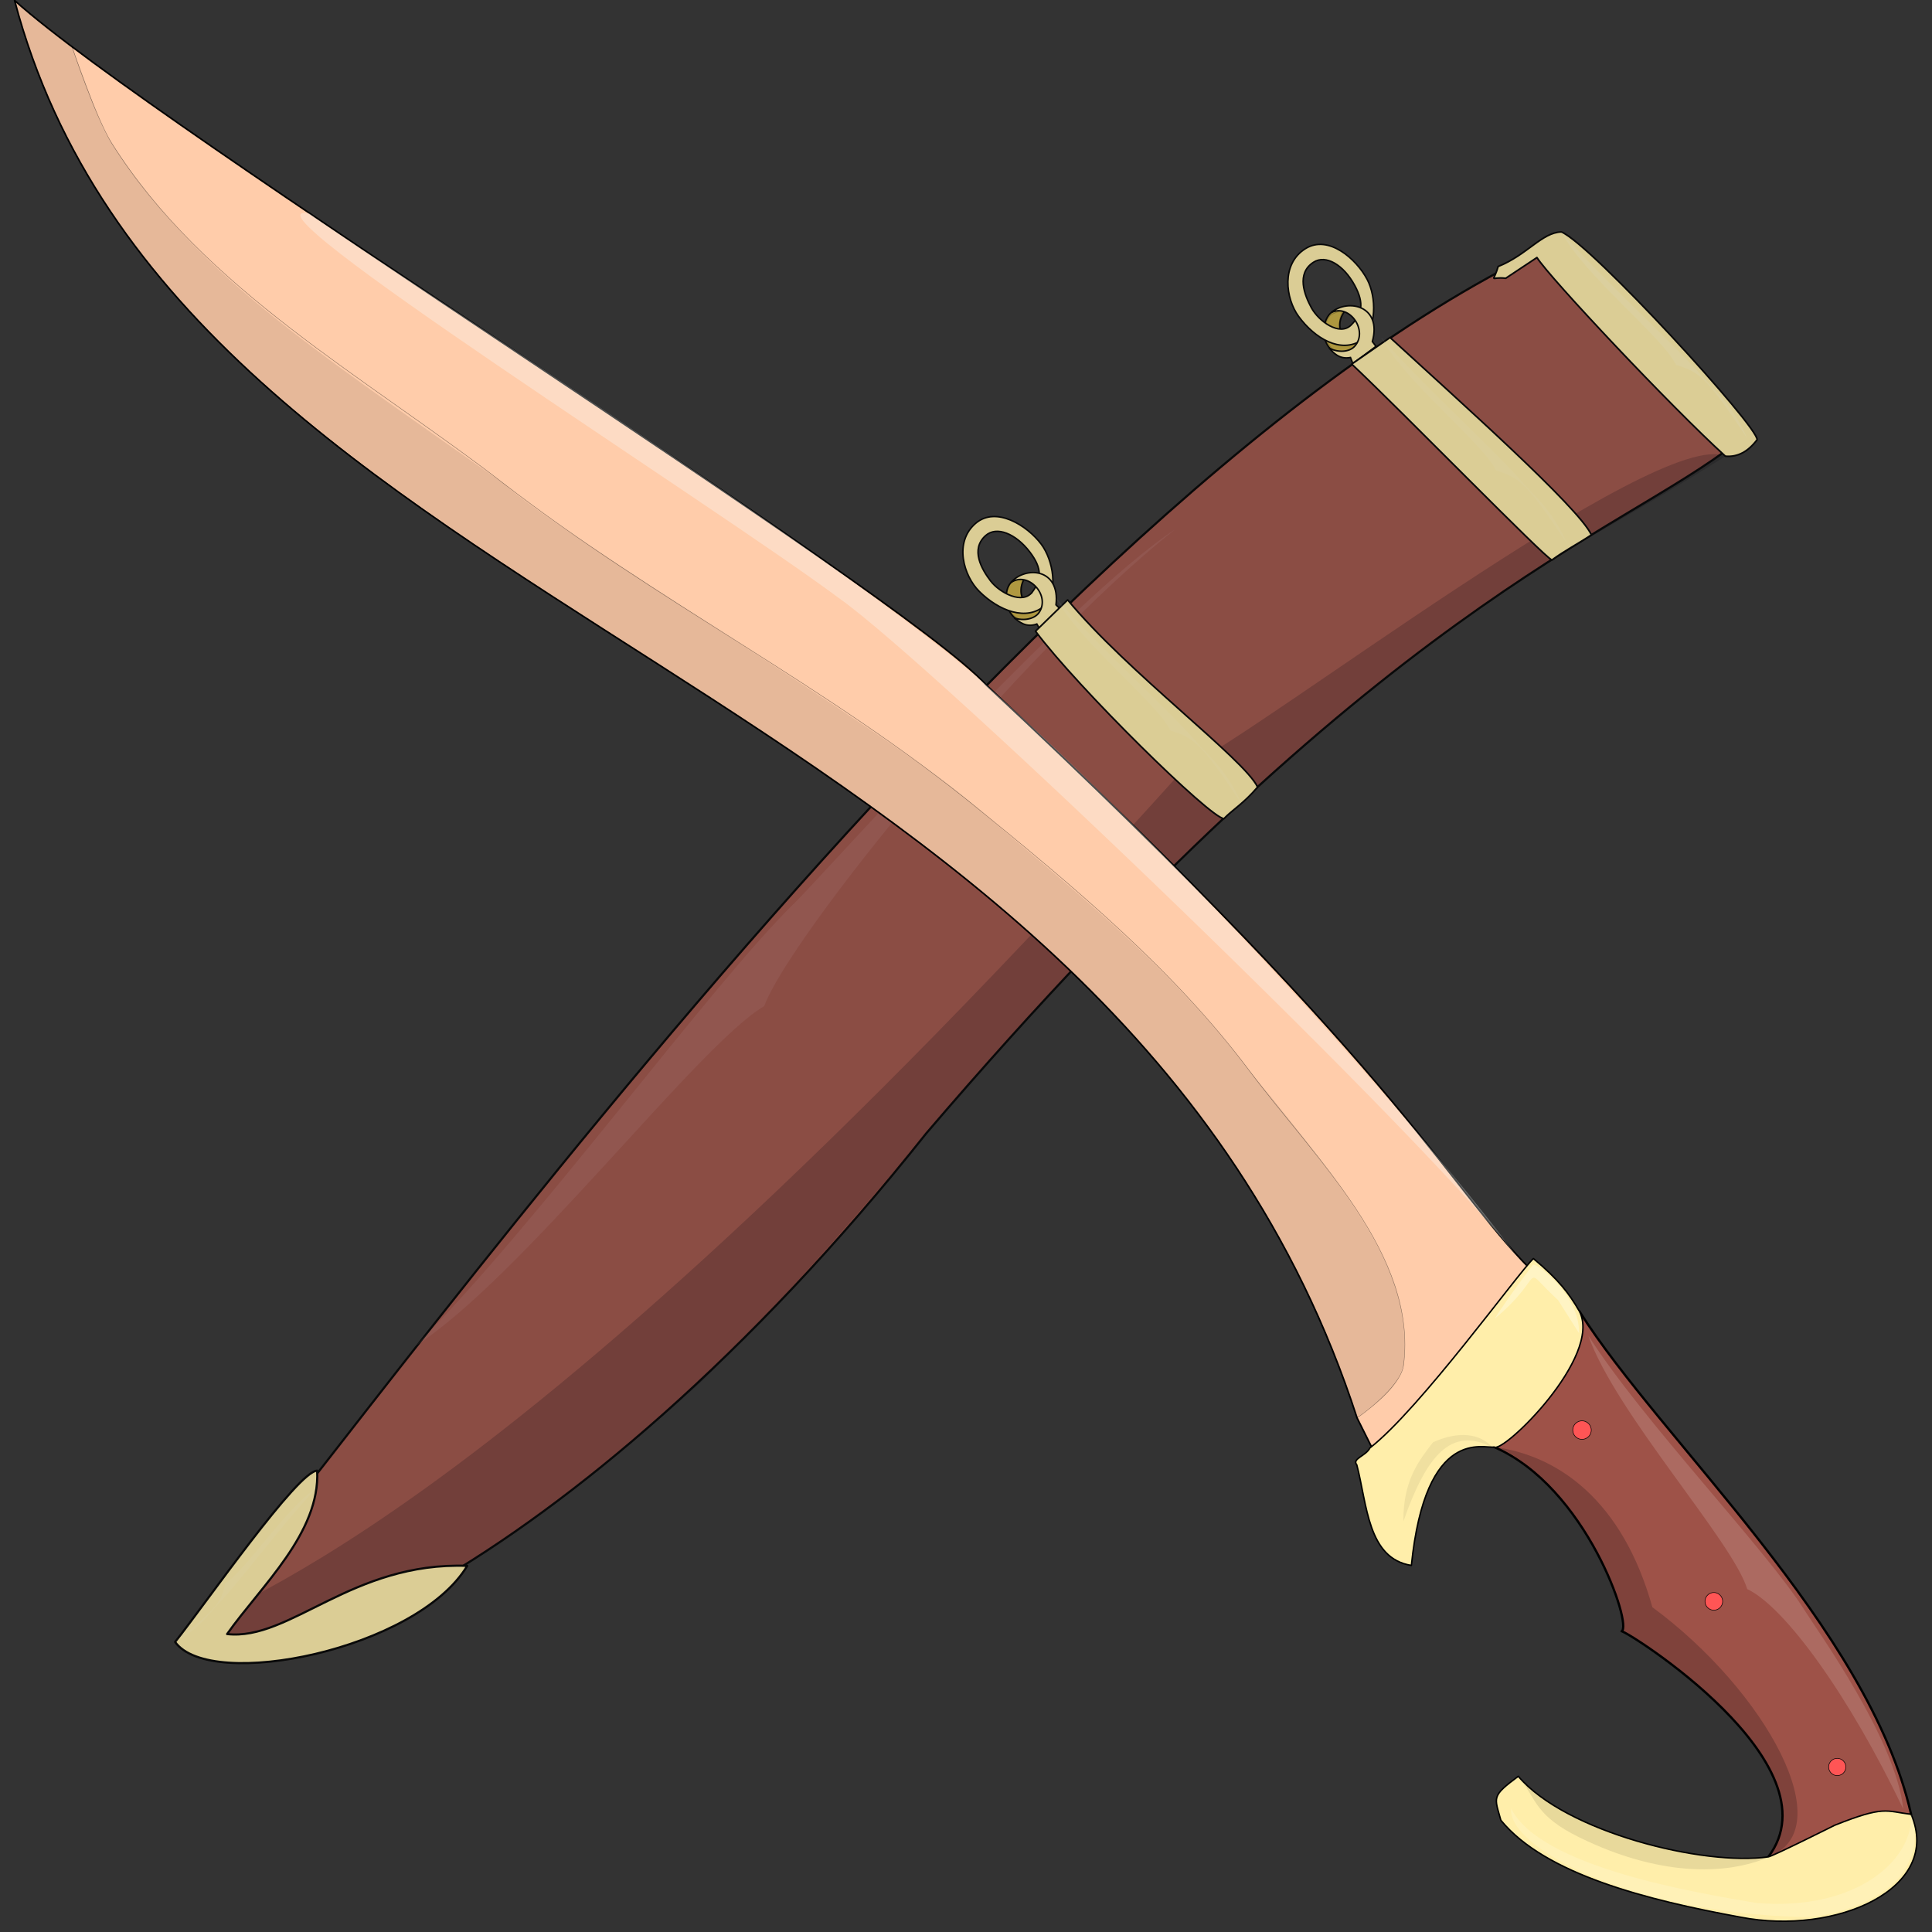 <?xml version="1.0" encoding="UTF-8" standalone="no"?>
<!-- Created with Inkscape (http://www.inkscape.org/) -->

<svg
   xmlns:osb="http://www.openswatchbook.org/uri/2009/osb"
   xmlns:dc="http://purl.org/dc/elements/1.1/"
   xmlns:cc="http://creativecommons.org/ns#"
   xmlns:rdf="http://www.w3.org/1999/02/22-rdf-syntax-ns#"
   xmlns:svg="http://www.w3.org/2000/svg"
   xmlns="http://www.w3.org/2000/svg"
   xmlns:sodipodi="http://sodipodi.sourceforge.net/DTD/sodipodi-0.dtd"
   xmlns:inkscape="http://www.inkscape.org/namespaces/inkscape"
   viewBox="0 0 256 256"
   id="svg4206"
   version="1.1"
   inkscape:version="0.92.3 (2405546, 2018-03-11)"
   sodipodi:docname="Falcata.svg">
  <rect x="0" y="0" width="256" height="256" fill="#333333" stroke="none"/>
  <style
     id="style3">
    svg { cursor: default; }
  </style>
  <defs
     id="defs4208">
    <linearGradient
       id="linearGradient9718"
       osb:paint="solid">
      <stop
         style="stop-color:#ffdd55;stop-opacity:1;"
         offset="0"
         id="stop9716" />
    </linearGradient>
    <linearGradient
       id="linearGradient5134"
       osb:paint="solid">
      <stop
         style="stop-color:#060000;stop-opacity:1;"
         offset="0"
         id="stop5132" />
    </linearGradient>
    <linearGradient
       id="linearGradient3678"
       osb:paint="solid">
      <stop
         style="stop-color:#060000;stop-opacity:1;"
         offset="0"
         id="stop3676" />
    </linearGradient>
    <linearGradient
       osb:paint="solid"
       id="linearGradient6844">
      <stop
         id="stop6842"
         offset="0"
         style="stop-color:#fafafa;stop-opacity:1;" />
    </linearGradient>
    <linearGradient
       id="linearGradient4509"
       osb:paint="solid">
      <stop
         style="stop-color:#ffaaaa;stop-opacity:1;"
         offset="0"
         id="stop4511" />
    </linearGradient>
    <linearGradient
       id="linearGradient4503"
       osb:paint="solid">
      <stop
         style="stop-color:#ff8080;stop-opacity:1;"
         offset="0"
         id="stop4505" />
    </linearGradient>
    <linearGradient
       id="linearGradient4497"
       osb:paint="solid">
      <stop
         style="stop-color:#ff5555;stop-opacity:1;"
         offset="0"
         id="stop4499" />
    </linearGradient>
  </defs>
  <sodipodi:namedview
     id="base"
     pagecolor="#ffffff"
     bordercolor="#666666"
     borderopacity="1.0"
     inkscape:pageopacity="0.0"
     inkscape:pageshadow="2"
     inkscape:zoom="2.0000001"
     inkscape:cx="42.917142"
     inkscape:cy="131.2812"
     inkscape:document-units="px"
     inkscape:current-layer="layer4"
     showgrid="false"
     units="px"
     inkscape:window-width="1346"
     inkscape:window-height="736"
     inkscape:window-x="-20"
     inkscape:window-y="7"
     inkscape:window-maximized="0"
     inkscape:snap-global="true"
     inkscape:measure-start="292.735,128.521"
     inkscape:measure-end="293.801,130.016"
     inkscape:object-paths="false"
     inkscape:snap-smooth-nodes="true"
     inkscape:object-nodes="true"
     inkscape:snap-object-midpoints="true"
     inkscape:snap-others="true"
     inkscape:snap-nodes="true"
     inkscape:snap-center="true" />
  <g
     inkscape:groupmode="layer"
     id="layer4"
     inkscape:label="bow"
     style="display:inline">
    <g
       style="display:inline;opacity:0.429"
       inkscape:label="Reflayer"
       id="g2906-9"
       transform="rotate(-178.59,-126.971,184.999)" />
    <g
       id="layer6-7"
       inkscape:label="Layer 0"
       style="display:inline"
       transform="rotate(-178.59,-126.971,184.999)" />
    <g
       id="layer8-6"
       inkscape:label="Layer 3"
       style="display:inline"
       transform="rotate(-178.59,-126.971,184.999)" />
    <g
       id="layer5-5"
       inkscape:label="Layer 5"
       style="display:inline;opacity:0.581"
       transform="translate(-150.941,300.005)" />
    <g
       id="g1319"
       transform="matrix(0.286,0.318,-0.318,0.286,285.364,499.155)" />
    <g
       style="display:inline;opacity:0.429"
       inkscape:label="Reflayer"
       id="g2906-6"
       transform="rotate(84.695,-219.752,223.617)" />
    <g
       id="layer6-8"
       inkscape:label="Layer 0"
       style="display:inline"
       transform="rotate(84.695,-219.752,223.617)" />
    <g
       id="layer8-7"
       inkscape:label="Layer 3"
       style="display:inline"
       transform="rotate(84.695,-219.752,223.617)" />
    <g
       id="layer5-5-9"
       inkscape:label="Layer 5"
       style="display:inline;opacity:0.581"
       transform="rotate(-96.715,115.656,186.158)" />
    <g
       style="opacity:1"
       id="layer3"
       transform="translate(-23.862,-38.902)" />
    <g
       id="g5218"
       transform="matrix(-0.214,0.617,0.617,0.214,197.984,0.994)"
       style="opacity:0.821">
      <path
         id="path4592-8-3"
         d="m 68.743,-10.333 c 1.248,-2.16 7.374,-1.278 8.022,2.983 l -1.39,3.976 -2.765,0.073 C 75.32,-6.374 71.533,-10.164 67.413,-8.143 Z"
         inkscape:connector-curvature="0"
         style="fill:#ffdd55;fill-opacity:1;fill-rule:evenodd;stroke:#000000;stroke-width:0.31;stroke-miterlimit:4;stroke-dasharray:none"
         sodipodi:nodetypes="cccccc" />
      <path
         id="path4592-9-3"
         d="m 69.308,-10.536 c 1.567,-1.942 7.483,-0.125 7.466,4.185 l -1.987,3.714 -2.744,-0.354 c 3.152,-2.619 -0.005,-6.948 -4.388,-5.587 z"
         inkscape:connector-curvature="0"
         style="display:inline;opacity:0.22;fill:#000000;fill-opacity:1;fill-rule:evenodd;stroke:#000000;stroke-width:0.31;stroke-miterlimit:4;stroke-dasharray:none"
         sodipodi:nodetypes="cccccc" />
      <path
         id="path4594-3-2"
         d="m 72.61,-3.301 c -3.279,2.111 -9.256,0.034 -12.057,-2.975 -3.207,-3.446 -6.035,-10.415 -1.787,-13.861 4.573,-3.709 10.916,-0.491 13.448,3.184 3.159,4.584 4.365,10.568 0.395,13.652 -3.81,2.96 -2.6e-5,-8.65e-5 -5e-5,-6.89e-5 z m -2.239,-3.006 c 2.989,-1.436 1.426,-6.478 -0.65,-8.759 -1.971,-2.165 -5.547,-5.231 -8.872,-2.634 -2.337,1.826 -1.525,5.927 1.705,9.454 2.87,3.135 5.084,3.252 7.817,1.939 z"
         inkscape:connector-curvature="0"
         style="fill:#ffeeaa;fill-opacity:1;fill-rule:evenodd;stroke:#000000;stroke-width:0.31;stroke-miterlimit:4;stroke-dasharray:none" />
      <path
         style="fill:#ffeeaa;fill-opacity:1;fill-rule:evenodd;stroke:#000000;stroke-width:0.31;stroke-miterlimit:4;stroke-dasharray:none"
         inkscape:connector-curvature="0"
         d="M 72.821,-0.131 72.131,-1.14 c -7.516,-0.475 -6.676,-7.545 -2.812,-9.832 -2.993,2.989 1.083,8.45 4.959,6.729 1.393,-0.618 2.307,-2.684 1.977,-4.77 0.618,1.182 1.554,2.701 0.395,4.741 l 1,0.856 z"
         id="path4692-2-9"
         sodipodi:nodetypes="cccscccc" />
      <path
         sodipodi:nodetypes="ccccc"
         inkscape:connector-curvature="0"
         id="path4453-4-7"
         d="m 67.267,75.408 c -7.907,-8.254 -17.298,-31.968 -23.662,-50.428 C 130.147,-62.536 372.263,-129.228 398.549,-142.415 412.049,-130.998 364.12,-72.745 253.552,-34 121.913,17.569 93.234,58.71 67.267,75.408 Z"
         style="display:inline;opacity:1;fill:#9e5248;fill-opacity:1;fill-rule:evenodd;stroke:#000000;stroke-width:0.436;stroke-linecap:butt;stroke-linejoin:miter;stroke-miterlimit:4;stroke-dasharray:none;stroke-opacity:1" />
      <path
         sodipodi:nodetypes="cccccc"
         id="path2584-87-0-8-5-7-8-5-7-4-7-1-1-0"
         d="M 70.642,74.158 C 69.499,59.117 154.444,3.439 166.238,-8.696 367.009,-93.244 391.131,-140.172 398.549,-142.415 c 3.757,26.092 -37.549,57.078 -82.416,81.814 C 269.498,-37.55 223.916,-25.614 173.462,2.14 107.491,37.706 104.158,47.559 70.642,74.158 Z"
         inkscape:connector-curvature="0"
         style="display:inline;opacity:0.199;fill:#000005;fill-opacity:1;fill-rule:evenodd;stroke-width:0.27" />
      <path
         sodipodi:nodetypes="ccccc"
         inkscape:connector-curvature="0"
         id="path1345-0-2-2-7-8-9-7"
         d="m 401.024,-144.183 c -9.755,3.402 -40.906,12.145 -42.288,15.84 11.722,4.738 25.856,-3.096 37.314,-6.402 -2.826,12.516 -22.203,19.131 -29.04,41.5 19.453,-4.117 41.113,-40.877 34.014,-50.939 z"
         style="display:inline;opacity:1;fill:#ffeeaa;fill-opacity:1;fill-rule:nonzero;stroke:#000000;stroke-width:0.438;stroke-linecap:round;stroke-linejoin:round;stroke-miterlimit:4;stroke-dasharray:none;stroke-opacity:1;paint-order:normal" />
      <path
         id="path4592-9"
         d="m 141.712,-53.882 c 1.567,-1.942 7.483,-0.125 7.466,4.185 l -1.987,3.714 -2.744,-0.354 c 3.152,-2.619 -0.005,-6.948 -4.388,-5.587 z"
         inkscape:connector-curvature="0"
         style="fill:#ffdd55;fill-opacity:1;fill-rule:evenodd;stroke:#000000;stroke-width:0.31;stroke-miterlimit:4;stroke-dasharray:none"
         sodipodi:nodetypes="cccccc" />
      <path
         id="path4592-9-5"
         d="m 141.559,-53.876 c 1.567,-1.942 7.483,-0.125 7.466,4.185 l -1.987,3.714 -2.744,-0.354 c 3.152,-2.619 -0.005,-6.948 -4.388,-5.587 z"
         inkscape:connector-curvature="0"
         style="display:inline;opacity:0.213;fill:#000000;fill-opacity:1;fill-rule:evenodd;stroke:#000000;stroke-width:0.31;stroke-miterlimit:4;stroke-dasharray:none"
         sodipodi:nodetypes="cccccc" />
      <path
         id="path4594-5"
         d="m 144.448,-46.338 c -3.566,1.58 -9.151,-1.394 -11.454,-4.799 -2.637,-3.899 -4.356,-11.221 0.373,-13.97 5.09,-2.959 10.861,1.199 12.796,5.221 2.414,5.016 2.682,11.115 -1.715,13.55 -4.221,2.337 -1e-5,-8.9e-5 -4e-5,-7.5e-5 z m -1.749,-3.316 c 3.174,-0.957 2.409,-6.18 0.709,-8.754 -1.614,-2.443 -4.673,-6.024 -8.359,-3.971 -2.591,1.443 -2.421,5.62 0.226,9.603 2.352,3.54 4.521,3.997 7.425,3.122 z"
         inkscape:connector-curvature="0"
         style="fill:#ffeeaa;fill-opacity:1;fill-rule:evenodd;stroke:#000000;stroke-width:0.31;stroke-miterlimit:4;stroke-dasharray:none" />
      <path
         style="fill:#ffeeaa;fill-opacity:1;fill-rule:evenodd;stroke:#000000;stroke-width:0.31;stroke-miterlimit:4;stroke-dasharray:none"
         inkscape:connector-curvature="0"
         d="m 144.167,-43.173 -0.526,-1.103 c -7.353,-1.629 -5.433,-8.485 -1.262,-10.148 -3.418,2.492 -0.234,8.516 3.861,7.413 1.472,-0.396 2.693,-2.296 2.69,-4.407 0.429,1.263 1.118,2.909 -0.341,4.746 l 0.856,1 z"
         id="path4692-26"
         sodipodi:nodetypes="cccscccc" />
      <path
         sodipodi:nodetypes="ccscc"
         id="path2582-0-9-2-3-8-2-9-2-8-6-1-2-4"
         d="m 239.967,-73.532 c -14.989,0.263 -84.753,25.438 -118.656,47.025 20.609,-15.867 90.138,-44.683 96.708,-47.989 21.303,-10.72 79.725,-28.248 110.43,-43.418 -20.145,15.928 -76.733,34.301 -88.482,44.381 z"
         inkscape:connector-curvature="0"
         style="display:inline;opacity:0.074;fill:#fffff6;fill-opacity:1;stroke-width:6.262" />
      <path
         sodipodi:nodetypes="ccccc"
         inkscape:connector-curvature="0"
         id="path1345-0-2-2-7-8-9-4-7"
         d="m 150.057,-46.455 -8.138,4.082 c 9.848,16.154 18.791,44.53 23.25,48.859 4.017,-1.534 6.236,-3.45 8.293,-4.346 0.814,-2.635 -15.337,-36.672 -23.405,-48.595 z"
         style="display:inline;opacity:1;fill:#ffeeaa;fill-opacity:1;fill-rule:nonzero;stroke:#000000;stroke-width:0.338;stroke-linecap:round;stroke-linejoin:round;stroke-miterlimit:4;stroke-dasharray:none;stroke-opacity:1;paint-order:normal" />
      <path
         sodipodi:nodetypes="ccccc"
         inkscape:connector-curvature="0"
         id="path1345-0-2-2-7-8-9-4-4-2"
         d="m 77.827,-3.593 -7.638,5.582 c 7.473,17.279 19.98,47.393 24.439,51.722 2.852,-2.191 4.893,-4.155 7.446,-5.903 -0.042,-1.694 -18.007,-37.544 -24.248,-51.401 z"
         style="display:inline;opacity:1;fill:#ffeeaa;fill-opacity:1;fill-rule:nonzero;stroke:#000000;stroke-width:0.338;stroke-linecap:round;stroke-linejoin:round;stroke-miterlimit:4;stroke-dasharray:none;stroke-opacity:1;paint-order:normal" />
      <path
         sodipodi:nodetypes="ccccccc"
         inkscape:connector-curvature="0"
         id="path1345-0-2-2-7-8-67-1"
         d="m 49.385,17.98 c -4.13,4.777 -9.455,6.135 -10.836,9.83 0.439,6.636 24.34,50.864 26.831,51.332 2.848,-0.924 4.648,-2.53 5.262,-4.984 -5.87,-13.731 -22.469,-45.45 -25.553,-49.332 l 6.049,-4.608 c 0.711,-3.224 1.963,-2.048 -1.753,-2.238 z"
         style="display:inline;opacity:1;fill:#ffeeaa;fill-opacity:1;fill-rule:nonzero;stroke:#000000;stroke-width:0.338;stroke-linecap:round;stroke-linejoin:round;stroke-miterlimit:4;stroke-dasharray:none;stroke-opacity:1;paint-order:normal" />
      <path
         sodipodi:nodetypes="ccscc"
         id="path2582-0-9-2-3-8-2-9-2-8-6-1-2-2"
         d="m 56.415,58.625 c -0.149,5.047 0.244,6.601 9.34,18.517 C 60.12,71.96 58.709,67.522 57.341,65.234 52.903,57.814 44.818,38.498 38.549,27.81 c 6.798,7.155 13.546,26.624 17.866,30.815 z"
         inkscape:connector-curvature="0"
         style="display:inline;opacity:0.149;fill:#fffff6;fill-opacity:1;stroke-width:2.438" />
      <path
         sodipodi:nodetypes="ccscc"
         id="path2582-0-9-2-3-8-2-9-2-8-6-1-2-2-8"
         d="M 88.638,31.149 C 88.489,36.196 88.882,37.75 97.978,49.666 92.344,44.484 90.932,40.046 89.564,37.758 85.126,30.338 77.041,11.022 70.772,0.334 77.57,7.489 84.318,26.957 88.638,31.149 Z"
         inkscape:connector-curvature="0"
         style="display:inline;opacity:0.074;fill:#fffff6;fill-opacity:1;stroke-width:2.438" />
      <path
         sodipodi:nodetypes="ccscc"
         id="path2582-0-9-2-3-8-2-9-2-8-6-1-2-2-7"
         d="m 160.138,-13.976 c -0.149,5.047 0.244,6.601 9.34,18.517 -5.635,-5.182 -7.046,-9.62 -8.414,-11.908 -4.438,-7.42 -12.523,-26.736 -18.792,-37.424 6.798,7.155 13.546,26.624 17.866,30.815 z"
         inkscape:connector-curvature="0"
         style="display:inline;opacity:0.074;fill:#fffff6;fill-opacity:1;stroke-width:2.438" />
      <path
         sodipodi:nodetypes="ccscc"
         id="path2582-0-9-2-3-8-2-9-2-8-6-1-2-2-6"
         d="m 386.428,-138.477 c 3.786,0.472 4.983,0.287 14.596,-5.705 -4.3,3.869 -7.74,4.614 -9.559,5.48 -5.898,2.809 -21.006,7.513 -29.493,11.466 5.867,-4.604 20.995,-8.291 24.456,-11.241 z"
         inkscape:connector-curvature="0"
         style="display:inline;opacity:0.074;fill:#fffff6;fill-opacity:1;stroke-width:1.842" />
    </g>
    <g
       id="g5235"
       transform="matrix(-1.09,0.181,0.181,1.09,248.844,-31.602)">
      <path
         sodipodi:nodetypes="ccccccc"
         inkscape:connector-curvature="0"
         id="path1011-5-8-4"
         d="M 123.608,91.769 C 132.081,78.757 210.866,9.616 225.14,-8.343 217.821,69.164 108.255,92.262 94.167,185.723 l -1.31,4.246 c -22.597,-13.762 -45.409,48.687 -50.575,50.504 -2.082,-6.746 34.845,-62.936 27.646,-67.83 8.984,-11.944 10.343,-24.565 53.681,-80.875 z"
         style="display:inline;opacity:1;fill:#ffccaa;fill-opacity:1;stroke:#000000;stroke-width:0.194;stroke-linecap:butt;stroke-linejoin:round;stroke-miterlimit:4;stroke-dasharray:none;stroke-opacity:1" />
      <path
         sodipodi:nodetypes="ccccccc"
         inkscape:connector-curvature="0"
         id="path4453-4-2"
         d="m 54.136,245.732 c -0.535,1.877 -2.089,2.314 -4.856,2.013 -5.232,-2.602 -4.32,-4.488 -12.871,-4.239 1.326,-22.945 22.321,-49.222 29.363,-66.032 1.771,6.609 6.77,11.498 12.755,14.383 -10.116,6.506 -12.902,23.927 -11.462,24.305 -0.526,-0.04 -23.056,19.963 -12.928,29.571 z"
         style="display:inline;opacity:1;fill:#9e5248;fill-opacity:1;fill-rule:evenodd;stroke:#000000;stroke-width:0.275;stroke-linecap:butt;stroke-linejoin:round;stroke-miterlimit:4;stroke-dasharray:none;stroke-opacity:1" />
      <path
         sodipodi:nodetypes="ccccccc"
         inkscape:connector-curvature="0"
         id="path1345-0-2-2-7-8-4"
         d="m 70.177,170.337 c -2.56,2.961 -3.549,4.846 -4.405,7.136 -1.897,5.817 11.909,15.41 12.755,14.383 1.15,0.086 7.656,-3.96 12.112,12.385 5.041,-1.665 4.03,-8.091 4.482,-12.973 0.483,-0.826 -1.242,-0.856 -1.881,-1.737 -6.688,-3.615 -20.965,-17.772 -23.063,-19.194 z"
         style="display:inline;opacity:1;fill:#ffeeaa;fill-opacity:1;fill-rule:nonzero;stroke:#000000;stroke-width:0.177;stroke-linecap:round;stroke-linejoin:round;stroke-miterlimit:4;stroke-dasharray:none;stroke-opacity:1;paint-order:normal" />
      <path
         sodipodi:nodetypes="ccccssc"
         inkscape:connector-curvature="0"
         id="path1345-0-2-2-7-8-8-1"
         d="m 36.408,243.506 c -2.293,9.371 11.237,12.9 22.205,8.813 10.628,-3.828 22.255,-8.872 26.446,-16.175 0.301,-2.88 0.693,-3.004 -2.923,-4.855 -4.507,7.529 -20.137,14.277 -28.001,14.442 -0.555,0.012 -8.463,-2.433 -8.463,-2.433 -6.298,-1.373 -6.287,-0.674 -9.265,0.207 z"
         style="display:inline;opacity:1;fill:#ffeeaa;fill-opacity:1;fill-rule:nonzero;stroke:#000000;stroke-width:0.176;stroke-linecap:round;stroke-linejoin:round;stroke-miterlimit:4;stroke-dasharray:none;stroke-opacity:1;paint-order:normal" />
      <path
         d="m 68.902,191.584 a 1.107,1.107 0 0 1 -1.103,1.107 1.107,1.107 0 0 1 -1.111,-1.099 1.107,1.107 0 0 1 1.095,-1.115 1.107,1.107 0 0 1 1.119,1.091"
         sodipodi:open="true"
         sodipodi:end="6.2689958"
         sodipodi:start="0"
         sodipodi:ry="1.1072385"
         sodipodi:rx="1.1072385"
         sodipodi:cy="191.58377"
         sodipodi:cx="67.795044"
         sodipodi:type="arc"
         id="path3549"
         style="opacity:1;fill:#ff5555;fill-opacity:1;fill-rule:evenodd;stroke:#000000;stroke-width:0.068;stroke-linecap:round;stroke-linejoin:round;stroke-miterlimit:4;stroke-dasharray:none;stroke-dashoffset:0;stroke-opacity:1;paint-order:fill markers stroke" />
      <path
         d="m 56.622,214.433 a 1.057,1.057 0 0 1 -1.053,1.057 1.057,1.057 0 0 1 -1.061,-1.049 1.057,1.057 0 0 1 1.046,-1.064 1.057,1.057 0 0 1 1.068,1.042"
         sodipodi:open="true"
         sodipodi:end="6.2689958"
         sodipodi:start="0"
         sodipodi:ry="1.0569096"
         sodipodi:rx="1.0569096"
         sodipodi:cy="214.43314"
         sodipodi:cx="55.565079"
         sodipodi:type="arc"
         id="path3553"
         style="opacity:1;fill:#ff5555;fill-opacity:1;fill-rule:evenodd;stroke:#000000;stroke-width:0.068;stroke-linecap:round;stroke-linejoin:round;stroke-miterlimit:4;stroke-dasharray:none;stroke-dashoffset:0;stroke-opacity:1;paint-order:fill markers stroke" />
      <path
         d="m 45.248,236.452 a 1.032,1.032 0 0 1 -1.028,1.032 1.032,1.032 0 0 1 -1.035,-1.024 1.032,1.032 0 0 1 1.021,-1.039 1.032,1.032 0 0 1 1.043,1.017"
         sodipodi:open="true"
         sodipodi:end="6.2689958"
         sodipodi:start="0"
         sodipodi:ry="1.0317451"
         sodipodi:rx="1.0317451"
         sodipodi:cy="236.45209"
         sodipodi:cx="44.215878"
         sodipodi:type="arc"
         id="path3555"
         style="opacity:1;fill:#ff5555;fill-opacity:1;fill-rule:evenodd;stroke:#000000;stroke-width:0.068;stroke-linecap:round;stroke-linejoin:round;stroke-miterlimit:4;stroke-dasharray:none;stroke-dashoffset:0;stroke-opacity:1;paint-order:fill markers stroke" />
      <path
         sodipodi:nodetypes="csssssc"
         inkscape:connector-curvature="0"
         id="path3568-6"
         d="m 94.167,185.723 c 0,0 -5.736,-2.638 -6.545,-5.352 -3.795,-12.726 6.352,-26.051 12.466,-37.84 6.97,-13.438 17.068,-25.103 27.074,-36.463 15.141,-17.188 33.977,-30.813 49.563,-47.598 14.14,-15.228 31.714,-28.866 39.738,-48.035 1.384,-3.307 2.793,-12.179 2.793,-12.179"
         style="display:inline;opacity:0.507;fill:none;stroke:#000000;stroke-width:0.05;stroke-linecap:butt;stroke-linejoin:miter;stroke-miterlimit:4;stroke-dasharray:none;stroke-opacity:1" />
      <path
         sodipodi:nodetypes="cccscsccc"
         id="path2584-87-0-8-5-7-8-5-7-4-7"
         d="M 94.167,185.723 C 108.039,92.517 217.718,68.818 225.14,-8.343 l -5.884,6.6 c -2.057,10.637 -1.98,10.313 -2.793,12.179 -7.43,17.058 -18.593,27.176 -39.738,48.035 -6.043,7.635 -39.682,35.84 -49.563,47.598 -9.418,11.208 -19.404,22.014 -27.074,36.463 -12.318,21.139 -14.827,28.545 -12.466,37.84 1.626,3.256 3.932,3.787 6.545,5.352 z"
         inkscape:connector-curvature="0"
         style="display:inline;opacity:0.101;fill:#000005;fill-opacity:1;fill-rule:evenodd;stroke-width:0.27" />
      <path
         sodipodi:nodetypes="scccs"
         id="path2582-0-9-2-3-8-2-9-2-8-6"
         d="m 70.334,171.05 c 0,0 3.649,3.421 5.616,5.654 -7.34,-4.339 -3.882,-6.075 -7.881,-0.963 l -1.825,4.321 c -0.833,-4.439 3.489,-9.002 4.091,-9.012 z"
         inkscape:connector-curvature="0"
         style="display:inline;opacity:0.345;fill:#fffff6;fill-opacity:1;stroke-width:2.438" />
      <path
         sodipodi:nodetypes="cccccc"
         id="path2582-0-9-2-3-8-2-9-2-8-6-1"
         d="m 51.619,253.449 c 20.15,-3.918 33.165,-13.968 32.002,-18.51 -2.299,7.551 -20.31,13.637 -27.14,16.005 -11.867,3.01 -19.506,-2.138 -20.073,-7.439 -0.335,2.704 0.284,4.459 1.603,6.108 2.105,3.108 9.001,4.747 13.608,3.836 z"
         inkscape:connector-curvature="0"
         style="display:inline;opacity:0.178;fill:#fffff6;fill-opacity:1;stroke-width:2.438" />
      <path
         sodipodi:nodetypes="ccscc"
         id="path2582-0-9-2-3-8-2-9-2-8-6-1-2"
         d="m 51.372,213.635 c -4.144,2.886 -9.979,14.67 -14.136,29.073 -0.513,-8.345 6.71,-22.892 7.733,-25.354 3.319,-7.983 15.369,-25.423 20.222,-36.824 -1.7,9.722 -13.025,27.138 -13.82,33.104 z"
         inkscape:connector-curvature="0"
         style="display:inline;opacity:0.143;fill:#fffff6;fill-opacity:1;stroke-width:2.438" />
      <path
         sodipodi:nodetypes="ccccc"
         id="path2584-87-0-8-5-7-8-5-2-0-6-4-59-0-2"
         d="M 139.353,78.566 C 152.015,65.385 203.829,19.074 194.424,22.679 190.17,27.227 138.987,73.061 123.608,91.769 104.684,115.202 80.621,152.811 71.609,170.673 79.535,155.203 129.454,88.306 139.353,78.566 Z"
         inkscape:connector-curvature="0"
         style="display:inline;opacity:0.304;fill:#f9ffff;fill-opacity:1;fill-rule:evenodd;stroke-width:0.954" />
      <path
         sodipodi:nodetypes="cccc"
         id="path2584-87-0-8-5-7-8-5-7-4-7-1"
         d="m 78.699,191.903 c 4.5,-3.415 8,-0.358 12.021,6.973 -0.787,-5.024 -3.224,-7.037 -5.055,-8.774 -2.477,-0.676 -5.445,-0.596 -6.966,1.801 z"
         inkscape:connector-curvature="0"
         style="display:inline;opacity:0.061;fill:#000005;fill-opacity:1;fill-rule:evenodd;stroke-width:0.27" />
      <path
         sodipodi:nodetypes="ccccc"
         id="path2584-87-0-8-5-7-8-5-7-4-7-1-1"
         d="m 54.136,245.732 c -9.249,-1.745 -2.979,-19.68 8.815,-31.815 1.433,-13.222 8.157,-19.818 15.575,-22.061 -5.819,2.351 -13.453,18.643 -11.462,24.305 -5.454,4.359 -21.897,21.172 -12.928,29.571 z"
         inkscape:connector-curvature="0"
         style="display:inline;opacity:0.199;fill:#000005;fill-opacity:1;fill-rule:evenodd;stroke-width:0.27" />
    </g>
    <path
       sodipodi:nodetypes="sccs"
       id="path2584-87-0-8-5-7-8-5-7-4-7-1-1-6"
       d="m 209.292,243.47 c -5.822,-2.858 -5.716,-5.005 -7.912,-7.883 4.258,5.988 24.546,12.18 33.015,10.477 -5.942,2.54 -14.862,2.435 -25.103,-2.594 z"
       inkscape:connector-curvature="0"
       style="display:inline;opacity:0.092;fill:#000005;fill-opacity:1;fill-rule:evenodd;stroke-width:0.298" />
  </g>
  <style
     id="style3-2">
    svg { cursor: default; }
  </style>
  <style
     id="style3-28">
    svg { cursor: default; }
  </style>
  <style
     id="style3-4">
    svg { cursor: default; }
  </style>
  <style
     id="style3-42">
    svg { cursor: default; }
  </style>
  <style
     id="style3-5">
    svg { cursor: default; }
  </style>
  <style
     id="style3-7">
    svg { cursor: default; }
  </style>
  <style
     id="style3-0">
    svg { cursor: default; }
  </style>
  <style
     id="style3-03">
    svg { cursor: default;}
  </style>
  <style
     id="style3-8">
    svg { cursor: default; }
  </style>
  <style
     id="style3-1">
    svg { cursor: default; }
  </style>
  <style
     id="style3-4-1">
    svg { cursor: default; }
  </style>
  <style
     id="style3-42-4">
    svg { cursor: default; }
  </style>
  <style
     id="style3-5-3">
    svg { cursor: default; }
  </style>
  <style
     id="style3-7-5">
    svg { cursor: default; }
  </style>
  <style
     id="style3-0-1">
    svg { cursor: default; }
  </style>
  <style
     id="style3-79">
    svg { cursor: default;}
  </style>
  <style
     id="style3-40">
    svg { cursor: default; }
  </style>
  <style
     id="style3-09">
    svg { cursor: default; }
  </style>
  <style
     id="style3-44">
    svg { cursor: default; }
  </style>
  <style
     id="style3-2-7">
    svg { cursor: default; }
  </style>
  <style
     id="style3-28-1">
    svg { cursor: default; }
  </style>
  <style
     id="style3-4-8">
    svg { cursor: default; }
  </style>
  <style
     id="style3-42-6">
    svg { cursor: default; }
  </style>
  <style
     id="style3-5-8">
    svg { cursor: default; }
  </style>
  <style
     id="style3-7-2">
    svg { cursor: default; }
  </style>
  <style
     id="style3-0-7">
    svg { cursor: default; }
  </style>
  <style
     id="style3-03-7">
    svg { cursor: default;}
  </style>
  <style
     id="style3-8-5">
    svg { cursor: default; }
  </style>
  <style
     id="style3-1-4">
    svg { cursor: default; }
  </style>
  <style
     id="style3-4-1-0">
    svg { cursor: default; }
  </style>
  <style
     id="style3-42-4-7">
    svg { cursor: default; }
  </style>
  <style
     id="style3-5-3-7">
    svg { cursor: default; }
  </style>
  <style
     id="style3-7-5-1">
    svg { cursor: default; }
  </style>
  <style
     id="style3-0-1-8">
    svg { cursor: default; }
  </style>
  <style
     id="style3-79-7">
    svg { cursor: default;}
  </style>
  <style
     id="style3-40-7">
    svg { cursor: default; }
  </style>
</svg>
